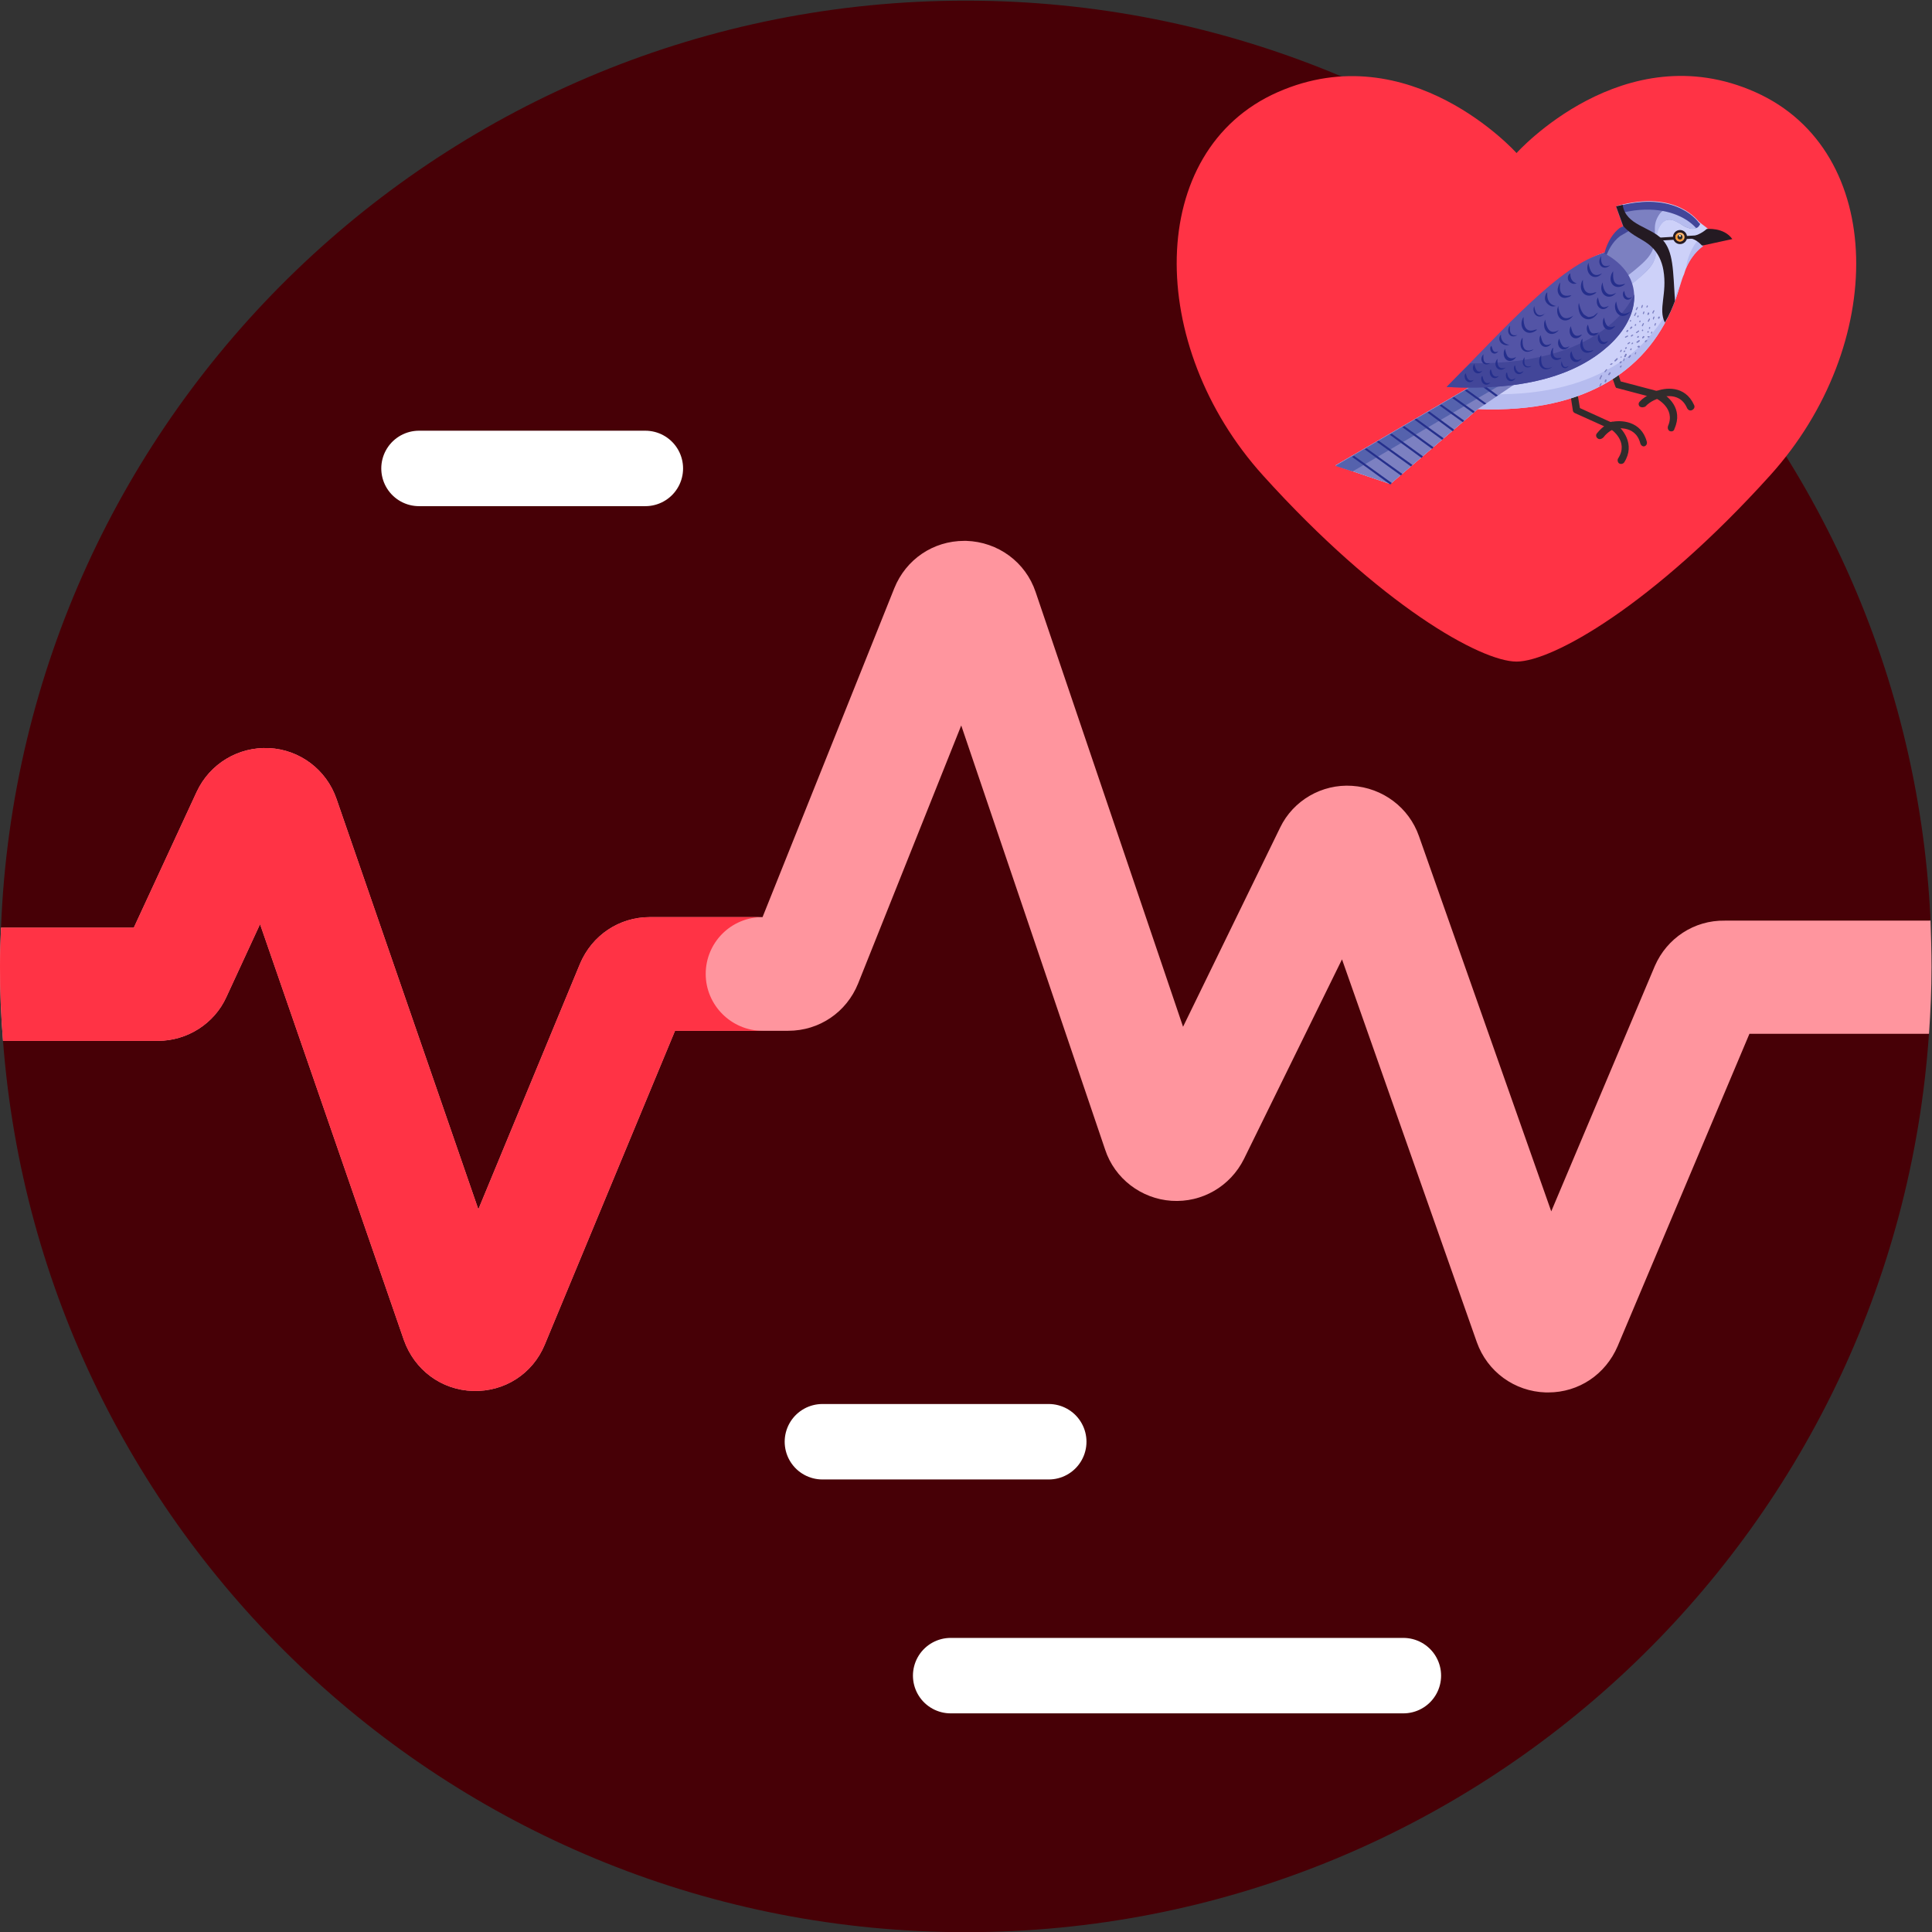 <?xml version="1.0" encoding="utf-8"?>
<!-- Generator: Adobe Illustrator 24.3.0, SVG Export Plug-In . SVG Version: 6.00 Build 0)  -->
<svg version="1.1" id="Layer_1" xmlns="http://www.w3.org/2000/svg" xmlns:xlink="http://www.w3.org/1999/xlink" x="0px" y="0px"
	 viewBox="0 0 512 512" style="enable-background:new 0 0 512 512;" xml:space="preserve">
<rect x="0" y="0" width="512" height="512" fill="#333333" stroke="none"/>
<style type="text/css">
	.st0{clip-path:url(#SVGID_2_);}
	.st1{fill:#470006;}
	.st2{fill:none;stroke:#FFFFFF;stroke-width:15;stroke-linecap:round;stroke-linejoin:round;stroke-miterlimit:10;}
	.st3{fill:#FF3345;}
	.st4{fill:#FF959E;}
	.st5{fill:#312C2C;}
	.st6{fill:#CDD1F9;}
	.st7{fill:#B6BCEF;}
	.st8{fill:#7C80C1;}
	.st9{fill:#424699;}
	.st10{fill:#5562AD;}
	.st11{fill:#252F8C;}
	.st12{fill:#241A22;}
	.st13{fill:#5354A6;}
	.st14{fill:#F9B46F;}
	.st15{fill:#F99B39;}
	.st16{fill:#FFFFFF;}
</style>
<g>
	<defs>
		<rect id="SVGID_1_" y="0" width="512" height="512"/>
	</defs>
	<clipPath id="SVGID_2_">
		<use xlink:href="#SVGID_1_"  style="overflow:visible;"/>
	</clipPath>
	<g transform="matrix(1.333 0 0 -1.333 0 682.667)" class="st0">
		<path class="st1" d="M370.9,317.4l12.9,11.9C379,431,294.9,512,192,512C88.5,512,4.2,430.2,0.2,327.7l8.3-10.2l-7.9-12.3
			C8.1,206.1,90.9,128,192,128c101.6,0,184.7,78.9,191.5,178.7L370.9,317.4z"/>
		<path class="st2" d="M189,179h90"/>
		<path class="st2" d="M83.3,419h45"/>
		<path class="st2" d="M163.5,225.5h45"/>
		<path class="st3" d="M349,493.8c-26.2,11.7-47.5-12.1-47.5-12.1s-21.2,23.7-47.5,12.1s-26.2-50.4-2.9-76.2s43.3-37,50.4-37
			s27.1,11.2,50.4,37C375.2,443.4,375.2,482.1,349,493.8"/>
		<path class="st4" d="M329,320.1l-20.6-48.8l-26.3,74.6c-2,5.7-7.2,9.6-13.3,10c-6,0.4-11.7-2.9-14.3-8.3L235.2,308l-29.3,86.4
			c-2,6-7.5,10-13.8,10.2c-0.1,0-0.3,0-0.4,0c-6.2,0-11.6-3.7-13.9-9.4l-26.2-65.4h-22.4c-6.1,0-11.5-3.6-13.9-9.3l-20.2-48.8
			l-28.2,81.6c-2,5.8-7.3,9.8-13.4,10.1c-6.1,0.3-11.8-3.1-14.4-8.7l-12.5-27H0.2C0.1,325.1,0,322.6,0,320c0-5,0.2-9.9,0.6-14.8
			h30.8c5.8,0,11.2,3.4,13.6,8.7l6.7,14.5l28.6-82.7c2.1-5.9,7.4-9.9,13.7-10.1c6.3-0.2,11.9,3.4,14.3,9.2l25.9,62.4h22.5
			c6.2,0,11.6,3.7,13.9,9.4l20.5,51.3l28.6-84.3c1.9-5.8,7.2-9.8,13.2-10.2c6.1-0.4,11.7,2.9,14.4,8.3l19.5,39.7l26.8-76.1
			c2.1-5.9,7.5-9.8,13.7-10c0.2,0,0.3,0,0.5,0c6.1,0,11.4,3.6,13.8,9.2l26.2,62.1h35.7c0.3,4.4,0.5,8.8,0.5,13.3
			c0,3.1-0.1,6.2-0.2,9.2h-40.9C336.8,329.2,331.4,325.6,329,320.1"/>
		<path class="st3" d="M140.3,318.5c0,6.2,5,11.3,11.3,11.3h-22.4c-6.1,0-11.5-3.6-13.9-9.3l-20.2-48.8l-28.2,81.6
			c-2,5.8-7.3,9.8-13.4,10.1c-6.1,0.3-11.8-3.1-14.4-8.7l-12.5-27H0.2C0.1,325.1,0,322.6,0,320c0-5,0.2-9.9,0.6-14.8h30.8
			c5.8,0,11.2,3.4,13.6,8.7l6.7,14.5l28.6-82.7c2.1-5.9,7.4-9.9,13.7-10.1c6.3-0.2,11.9,3.4,14.3,9.2l25.9,62.4h17.4
			C145.4,307.2,140.3,312.3,140.3,318.5"/>
		<g>
			<path class="st5" d="M320.2,426.8l-7.1,3.2c-0.2,0.1-0.4,0.3-0.4,0.5l-0.6,3.9c-0.1,0.4,0.2,0.8,0.6,0.8c0.4,0.1,0.8-0.2,0.8-0.6
				l0.6-3.6l6.8-3.1c0.4-0.2,0.5-0.6,0.4-1C321,426.8,320.6,426.7,320.2,426.8C320.2,426.8,320.2,426.8,320.2,426.8L320.2,426.8z"/>
			<path class="st5" d="M326.1,424c-1,3.9-5.3,2.9-5.5,2.8c-0.4-0.1-0.8,0.1-0.9,0.5c-0.1,0.4,0.1,0.8,0.5,0.9l0,0
				c2,0.5,6.1,0.3,7.2-3.9c0.1-0.4-0.1-0.8-0.5-0.9C326.6,423.3,326.2,423.6,326.1,424z"/>
			<path class="st5" d="M321.9,420c-0.3,0.2-0.4,0.7-0.2,1c2.2,3.4-1.4,5.8-1.6,5.9c-0.3,0.2-0.4,0.7-0.2,1c0.2,0.3,0.7,0.4,1,0.2
				c1.7-1.1,4.3-4.3,2-7.9C322.7,419.9,322.2,419.8,321.9,420L321.9,420z"/>
			<path class="st5" d="M317.6,425c-0.3,0.2-0.4,0.7-0.1,1c1.1,1.4,2.6,2.2,2.7,2.2c0.4,0.2,0.8,0,1-0.3c0.2-0.4,0-0.8-0.3-1
				c0,0-1.3-0.6-2.1-1.7C318.4,424.8,317.9,424.7,317.6,425L317.6,425z M321.1,435.4l-1.3,3.8c-0.1,0.4,0.1,0.8,0.4,0.9
				c0.4,0.1,0.8-0.1,0.9-0.4l0,0l1.1-3.4l7.2-1.9c0.4-0.1,0.6-0.5,0.5-0.9c-0.1-0.4-0.5-0.6-0.9-0.5l-7.6,2
				C321.4,434.9,321.2,435.1,321.1,435.4z"/>
			<path class="st5" d="M328.7,433.4c-0.1,0.4,0,0.8,0.4,0.9c1.9,0.8,5.9,1.3,7.7-2.7c0.2-0.4,0-0.8-0.4-1c-0.4-0.2-0.8,0-1,0.4
				c-1.6,3.7-5.7,2-5.8,1.9C329.3,432.8,328.9,433,328.7,433.4z"/>
			<path class="st5" d="M332,426.4L332,426.4c-0.4,0.2-0.5,0.6-0.4,1c1.6,3.6-2.3,5.5-2.5,5.6c-0.4,0.2-0.5,0.6-0.3,1
				c0.2,0.4,0.6,0.5,0.9,0.4l0,0c1.9-0.9,5-3.5,3.2-7.5C332.8,426.4,332.4,426.3,332,426.4L332,426.4z"/>
			<path class="st5" d="M326,431.3c-0.3,0.3-0.3,0.7,0,1l0,0c1.3,1.4,3.2,1.9,3.3,2c0.4,0.1,0.8-0.1,0.9-0.5
				c0.1-0.4-0.1-0.8-0.5-0.9c0,0-1.5-0.4-2.6-1.6C326.7,431.1,326.3,431.1,326,431.3L326,431.3L326,431.3z"/>
			<path class="st6" d="M333,452.3c-4.9-13.1-17-22.4-39.2-21.5l0,0l-17.4-14.9l-10.9,3.7l26.7,15.6c15.2,24.2,27,26.8,27.1,26.8
				c1.1,3.9,3.5,5.2,3.6,5.2l-1.4,4c11.9,3.3,16.2-3.2,16.3-3.2l1.7-1.3l-0.9-3.4c0,0-2.7-1.8-3.8-5.7
				C334.3,456.6,333.9,454.7,333,452.3L333,452.3z"/>
			<path class="st7" d="M333,452.3c-4.9-13.1-17.1-22.4-39.2-21.5l0,0l-17.4-14.9l-10.9,3.7l3.6,2.1l8.2-2.8l17.4,14.9l0,0
				c22.1-0.9,34.3,8.4,39.2,21.5c0.1,0.2,0.2,0.4,0.2,0.7C333.9,455,333.5,453.7,333,452.3L333,452.3z M335.5,460.4
				c1,3.4,3,5.1,3.7,5.6l-0.7-2.9c0,0-2-1.3-3.3-4.3C335.3,459.6,335.4,460.1,335.5,460.4L335.5,460.4z"/>
			<path class="st8" d="M338,467.6c-0.2-0.4-0.5-0.8-1-0.9c-0.7-0.2-1.4,0.1-2.1,0.4c-0.6,0.4-1.2,0.8-1.9,1.1
				c-0.6,0.3-1.5,0.4-2.1,0c-0.2-0.1-0.3-0.2-0.5-0.4c-0.7-0.8-1.1-1.9-1.1-3c0-3.8,0-5-3.1-7.6c-2.5-2.2-5.3-4.1-8.4-5.3
				c-3.1-1.2-6.6-1.6-9.8-0.6c-1.4,0.4-1.5,1-1.4,2c0,0.1,0,0.2,0,0.2c7.6,7.2,12.5,8.3,12.5,8.3c1.1,3.9,3.5,5.2,3.6,5.2l-1.4,4
				c11.9,3.3,16.2-3.2,16.3-3.2L338,467.6L338,467.6z"/>
			<path class="st7" d="M338,467.6c-0.2-0.4-0.5-0.8-1-0.9c-0.7-0.2-1.4,0.1-2.1,0.4c-0.9,0.5-2.6,1.9-3.9,1.1
				c-0.2-0.1-0.3-0.2-0.5-0.4c-2-2.2-0.4-4.7-1.6-7.4c-0.5-1.3-1.6-2.2-2.6-3.2c-2.5-2.2-5.3-4.1-8.4-5.3c-3.1-1.2-6.6-1.6-9.8-0.6
				c-1.4,0.4-1.5,1-1.4,2c0,0.1,0,0.2,0,0.2c0.1,0,0.1,0.1,0.2,0.1c0.2-0.1,0.5-0.2,0.8-0.3c3.2-1,6.7-0.6,9.8,0.6
				c3.1,1.2,5.9,3.1,8.4,5.3c2.9,2.5,3.2,3.8,3.1,7.6c0,1.1,0.4,2.1,1.1,3c0.2,0.2,0.3,0.3,0.5,0.4c0.6,0.4,1.4,0.3,2.1,0
				c1.2-0.5,2.5-1.9,3.9-1.5c0.1,0,0.2,0.1,0.3,0.1c0.6-0.6,0.9-1,0.9-1L338,467.6L338,467.6z"/>
			<path class="st9" d="M325.2,467.1l0-0.1c0,0-2.8-1.6-3.1-1.8c-1.6-1.2-2.5-3-3.1-4.9c0,0-4.9-1.1-12.4-8.2
				c-0.2,0.4-0.2,0.8-0.1,1.2c0,0.1,0,0.2,0,0.2c7.6,7.2,12.5,8.4,12.5,8.4c0.6,2.3,1.8,4,3,4.9c0,0,0,0,0,0
				C323.2,467.5,324.2,467.3,325.2,467.1L325.2,467.1z M338,467.6c-0.2-0.4-0.4-0.7-0.8-0.8c-2.1,2.3-6,4-11.2,3.6
				c-1.4-0.1-2.8-0.4-4.1-0.7l-0.5,1.4c0.4,0.1,0.8,0.2,1.3,0.3c11,2.5,15-3.5,15-3.5L338,467.6L338,467.6z"/>
			<path class="st8" d="M317.4,446.7l-23.6-15.9l0,0l-17.4-14.9l-10.9,3.7l26.7,15.6c4.2,6.7,8.2,11.8,11.7,15.6L317.4,446.7z"/>
			<path class="st10" d="M317.4,446.7l-1.5-1l-10.2,3c-3.5-3.8-2.5-5.9-6.7-12.7l-30.1-17.6l-3.4,1.1l26.7,15.6
				c4.2,6.7,8.2,11.8,11.7,15.6L317.4,446.7z"/>
			<path class="st11" d="M276.7,416.1l-0.3-0.3l-7.6,5.5l0.4,0.2L276.7,416.1z M278.8,417.9l-0.3-0.3l-7.2,5.2l0.4,0.2L278.8,417.9z
				 M280.8,419.7l-0.3-0.3l-6.8,4.9l0.4,0.2L280.8,419.7z M282.9,421.4l-0.3-0.3l-6.3,4.6l0.4,0.2L282.9,421.4z M285,423.2l-0.3-0.3
				l-5.9,4.3l0.4,0.2L285,423.2z M287,425l-0.3-0.3l-5.5,4l0.4,0.2L287,425z M289.1,426.7l-0.3-0.3l-5,3.7l0.4,0.2L289.1,426.7z
				 M291.1,428.5l-0.3-0.3l-4.6,3.3l0.4,0.2L291.1,428.5z M293.2,430.3l-0.3-0.3l-4.2,3l0.4,0.2L293.2,430.3z M295.5,431.9l-0.4-0.2
				l-3.9,2.8l0.4,0.2L295.5,431.9z M297.8,433.5l-0.4-0.2l-4.4,3.2c0.1,0.1,0.1,0.2,0.2,0.4L297.8,433.5z"/>
			<path class="st12" d="M335.7,464.8c1.5,0.5,2.6,0.9,3.6,1.8c0,0,3.4,0.4,5.1-2l-6-1.3C337.7,464,336.9,464.7,335.7,464.8
				L335.7,464.8z"/>
			<path class="st13" d="M319.7,443.3c-5.9-5.3-15.8-9-32.1-8.1c11.5,11.6,22.8,24.5,31.3,26.6C327.3,457.3,326.2,449.2,319.7,443.3
				z"/>
			<path class="st9" d="M319.7,443.3c-5.9-5.3-15.8-9-32.1-8.1c1.6,1.6,3.1,3.2,4.7,4.7c14.1-0.2,23,3.4,28.4,8.2
				c1.9,1.7,3.3,3.6,4.2,5.5C325.1,450.2,323.2,446.4,319.7,443.3z"/>
			<path class="st12" d="M331,448c-1.4,2.7,0.5,5.7-0.3,10.4c-0.3,1.8-1.1,3.5-2.4,4.7c-1.7,1.6-3.6,1.9-5.6,4.1l-1.4,3.9
				c0.4,0.1,0.8,0.2,1.3,0.3c0.6-4.1,5.5-4.3,7.9-6.9c2.2-2.4,2.1-6,2.5-12.2C332.5,451,331.9,449.5,331,448L331,448z"/>
			<path class="st12" d="M328.2,464.5c0,0.2,0.1,0.3,0.3,0.3l0,0l11.5,0.7c0.2,0,0.3-0.1,0.3-0.3c0-0.1-0.1-0.3-0.3-0.3l-11.5-0.7
				C328.3,464.2,328.2,464.4,328.2,464.5L328.2,464.5L328.2,464.5z"/>
			<ellipse class="st12" cx="334" cy="465" rx="1.4" ry="-1.4"/>
			<circle class="st14" cx="334" cy="465" r="0.9"/>
			<path class="st15" d="M334.8,464.7c-0.2-0.4-0.7-0.7-1.2-0.5c-0.7,0.3-0.7,1.3,0,1.6C333.4,465.1,334.1,464.4,334.8,464.7
				C334.8,464.7,334.8,464.7,334.8,464.7z"/>
			<ellipse class="st5" cx="334" cy="465" rx="0.5" ry="-0.5"/>
			<path class="st16" d="M333.9,465.1c-0.2,0.1-0.1,0.4,0.1,0.3C334.3,465.3,334.2,465,333.9,465.1z"/>
			<path class="st11" d="M317.4,454c-0.1-0.1-0.3-0.3-0.8-0.5c-1.4-0.6-2.7,0.7-2.2,2.4c0.1,0.4,0.3,0.6,0.3,0.6
				c0-0.1-0.3-3.5,2.4-2.5L317.4,454z M309.4,451.3c-0.1,0-0.3-0.1-0.7-0.1c-0.4,0-1.1,0.4-1.4,1c-0.3,0.6-0.1,1.1,0,1.4
				c0.1,0.3,0.3,0.4,0.3,0.4s0-0.2,0-0.5c0-0.9,0.4-1.7,1.1-2C309.1,451.3,309.4,451.3,309.4,451.3L309.4,451.3z M321.5,454.1
				c0,0-0.1-0.1-0.2-0.2c-1.3-1.6-3.3-0.5-2.9,1.5c0.1,0.4,0.2,0.6,0.2,0.6c0-0.1,0.2-3.5,2.7-2.1L321.5,454.1z M318.7,458
				c0,0-0.1-0.1-0.2-0.2c-1.3-1.6-3.2-0.4-2.9,1.5c0.1,0.4,0.2,0.6,0.2,0.6s0-0.2,0.1-0.6c0.4-1.7,1.2-2.3,2.6-1.5L318.7,458
				L318.7,458z M324.3,450.3c-0.1,0-0.7-1-1.7-1c-0.8,0-1.7,0.9-1.5,2.3c0.1,0.4,0.2,0.6,0.2,0.6c0.1-0.1,0.2-3.5,2.7-2.1
				L324.3,450.3L324.3,450.3z M317.7,450c0,0-0.1-0.1-0.2-0.3c-0.9-1.3-2.2-1.3-3-0.5c-0.5,0.5-0.7,1.3-0.7,2c0,0.5,0.1,0.7,0.1,0.7
				c0.1-0.4,0.3-1.5,1-2.3c0.3-0.2,0.6-0.4,0.9-0.5c0.3,0,0.7,0.1,1,0.2C317.2,449.6,317.5,449.9,317.7,450L317.7,450z M323.1,455.7
				c0,0-0.1-0.1-0.2-0.2c-1.7-1.2-3.3,0.3-2.5,2.2c0.2,0.4,0.3,0.5,0.3,0.5s0-0.2,0-0.6C320.6,454.5,323,455.8,323.1,455.7
				L323.1,455.7z M320.1,459.4c-0.1-0.1-0.2-0.2-0.6-0.4c-1-0.4-1.9,0.6-1.4,1.8c0.1,0.3,0.2,0.4,0.2,0.4s0-0.2,0-0.4
				C318.3,458.5,320,459.4,320.1,459.4L320.1,459.4z M312.4,453.4c-0.1-0.1-0.3-0.3-0.8-0.4c-0.8-0.3-1.5,0.1-1.8,0.8
				c-0.3,0.8,0,1.3,0.1,1.7c0.2,0.4,0.3,0.5,0.3,0.5c0-0.1-0.7-3.2,1.9-2.6L312.4,453.4L312.4,453.4z M324.5,453.1c0,0,0,0-0.1-0.1
				c-0.8-1-2-0.2-1.7,1c0.1,0.2,0.2,0.3,0.2,0.3c0.1-0.3,0.1-0.8,0.4-1.1c0.3-0.4,0.7-0.4,1.2-0.1L324.5,453.1L324.5,453.1z
				 M321.1,447.3c-0.1-0.1-0.2-0.3-0.5-0.5c-1-0.7-2.2,0.2-1.9,1.7c0.1,0.3,0.2,0.5,0.2,0.5c0.1-0.2,0.2-2.6,2.1-1.7L321.1,447.3
				L321.1,447.3z M319.7,444.3c0,0,0,0-0.1-0.1c-0.9-1.1-2.2-0.2-1.9,1.1c0.1,0.3,0.2,0.4,0.2,0.4s0-0.1,0.1-0.4
				c0.2-1,0.7-1.5,1.6-1L319.7,444.3L319.7,444.3z M319.9,451.4c-0.1-0.1-0.2-0.3-0.5-0.5c-1-0.7-2.2,0.3-1.9,1.7
				c0.1,0.3,0.2,0.4,0.2,0.4s0-0.2,0.1-0.5c0.3-1.3,0.8-1.8,2-1.2L319.9,451.4L319.9,451.4z M305.6,446.6c-0.1-0.1-0.3-0.3-0.8-0.5
				c-1.5-0.6-2.7,0.8-2.2,2.4c0.1,0.4,0.3,0.6,0.3,0.6s0-0.2,0-0.6c0.1-1.7,0.8-2.5,2.4-1.9L305.6,446.6z M300.1,443.6
				c-0.1,0-0.2-0.1-0.6-0.1c-0.4,0-0.9,0.2-1.2,0.6c-0.3,0.4-0.3,1,0,1.4l0.1,0.1c0,0,0-0.1,0-0.4c0.1-0.7,0.5-1.3,1.2-1.5
				C299.8,443.6,300.1,443.6,300.1,443.6z M310.1,446.7c0,0-0.1-0.1-0.2-0.2c-1.3-1.6-3.2-0.5-2.9,1.5c0.1,0.4,0.2,0.6,0.2,0.6
				s0-0.2,0.1-0.6c0.4-1.7,1.2-2.3,2.6-1.5L310.1,446.7L310.1,446.7z M307.2,449.9c-0.1-0.1-0.2-0.3-0.5-0.5c-0.9-0.6-2,0.2-1.8,1.5
				c0.1,0.3,0.1,0.4,0.1,0.4c0.1-0.3,0.1-1,0.5-1.5c0.4-0.5,1-0.4,1.5-0.1L307.2,449.9L307.2,449.9z M312.1,443.4
				c-0.1-0.1-0.2-0.3-0.5-0.5c-1-0.7-2.1,0.2-1.8,1.5c0.1,0.3,0.2,0.4,0.2,0.4c0.1-0.3,0.2-0.9,0.6-1.4c0.3-0.5,0.9-0.4,1.4-0.1
				L312.1,443.4z M314.5,440.9c-0.1-0.1-0.2-0.3-0.5-0.5c-0.9-0.7-2.1,0.2-1.8,1.5c0.1,0.3,0.2,0.4,0.2,0.4c0.1-0.1,0.3-2,1.5-1.7
				C314.2,440.7,314.4,440.8,314.5,440.9z M311.9,439.4c0,0,0,0-0.1-0.1c-0.6-0.8-1.6-0.2-1.4,0.7c0,0.2,0.1,0.3,0.1,0.3
				c0-0.2,0.1-0.6,0.3-0.9c0.2-0.3,0.6-0.3,0.9-0.1L311.9,439.4L311.9,439.4z M317.9,446.1c-0.1-0.1-0.2-0.3-0.5-0.5
				c-0.2-0.1-0.5-0.3-0.8-0.2c-0.7,0-1.3,0.8-1.1,1.8c0.1,0.3,0.2,0.4,0.2,0.4c0.1-0.3,0.2-1,0.5-1.4c0.3-0.4,0.6-0.4,1-0.3
				C317.6,445.9,317.8,446,317.9,446.1z M304.9,442.7c-0.1-0.1-0.3-0.3-0.7-0.4c-1-0.4-2,0.3-1.9,1.6c0,0.7,0.4,1.1,0.4,1.1
				c0,0,0-0.2,0-0.5C302.6,441.4,304.8,442.7,304.9,442.7L304.9,442.7z M312.8,449.4c-0.1-0.1-0.3-0.4-0.7-0.7
				c-1.3-0.8-2.7,0.2-2.5,2c0.1,0.4,0.2,0.6,0.2,0.6c0-0.1,0.2-3.5,2.7-2.1L312.8,449.4z M301.8,445.6c-0.1,0-0.2-0.2-0.6-0.3
				c-1-0.3-1.7,0.7-1.2,1.8c0.1,0.2,0.2,0.3,0.2,0.3c0-0.3-0.1-0.9,0.1-1.4c0.2-0.5,0.7-0.6,1.3-0.5L301.8,445.6z M310.4,440.9
				c-0.1-0.1-0.3-0.2-0.6-0.3c-1.1-0.3-1.9,0.8-1.3,2c0.1,0.3,0.3,0.4,0.3,0.4c0-0.1-0.6-2.5,1.5-2L310.4,440.9L310.4,440.9z
				 M314.5,445.6c-0.1-0.1-0.2-0.3-0.5-0.5c-1.1-0.7-2.2,0.3-1.9,1.7c0.1,0.3,0.2,0.5,0.2,0.5s0-0.2,0.1-0.5c0.3-1.2,0.8-1.8,2-1.2
				L314.5,445.6L314.5,445.6z M299.4,439.1c-0.1-0.1-0.2-0.2-0.6-0.4c-1-0.4-1.9,0.7-1.3,1.8c0.1,0.2,0.2,0.3,0.2,0.3s0-0.2,0-0.4
				c0-1.1,0.4-1.7,1.5-1.4L299.4,439.1L299.4,439.1z M298,442.4c0,0,0,0-0.1-0.1c-0.1-0.1-0.2-0.2-0.3-0.3c-0.7-0.5-1.5,0.2-1.3,1.1
				c0.1,0.2,0.2,0.3,0.2,0.3s0-0.1,0.1-0.3c0.2-0.8,0.5-1.2,1.3-0.8L298,442.4L298,442.4z M296.3,440c0,0-0.1,0-0.1-0.1
				c-1.1-0.7-2.1,0.4-1.5,1.5c0.1,0.2,0.2,0.3,0.2,0.3s0-0.1,0-0.4c0-1,0.2-1.5,1.2-1.4L296.3,440L296.3,440z M294.8,438.5
				c0,0,0,0-0.1-0.1c-0.8-1.1-2.2-0.2-1.8,1c0.1,0.3,0.2,0.4,0.2,0.4l0.1-0.4c0.3-1,0.6-1.4,1.5-1L294.8,438.5z M293.1,436.7
				c0,0,0,0-0.1-0.1c-0.8-1-2-0.2-1.8,1c0.1,0.3,0.2,0.3,0.2,0.3c0.1-0.2,0.2-1.2,0.8-1.4c0.2-0.1,0.6,0,0.8,0.1L293.1,436.7
				L293.1,436.7z M301.4,441.1c-0.1-0.1-0.2-0.3-0.5-0.5c-1.1-0.7-2.2,0.3-1.9,1.7c0.1,0.3,0.2,0.5,0.2,0.5c0.1-0.4,0.2-1,0.5-1.5
				c0.4-0.5,1-0.5,1.6-0.2L301.4,441.1L301.4,441.1z M308.5,443.9c-0.1-0.1-0.2-0.3-0.5-0.5c-1-0.7-2.2,0.2-1.9,1.7
				c0.1,0.3,0.2,0.4,0.2,0.4s0-0.2,0.1-0.5c0.3-1.3,0.8-1.8,2-1.2L308.5,443.9L308.5,443.9z M313.5,455.8c-0.1,0-0.2-0.1-0.6-0.1
				c-0.4,0-0.9,0.3-1.1,0.7c-0.2,0.5-0.1,0.9,0.1,1.1c0.1,0.2,0.3,0.3,0.3,0.3c0-0.1-0.1-1.3,0.8-1.8
				C313.3,455.8,313.5,455.8,313.5,455.8L313.5,455.8z M304.5,439.4c0,0-0.1,0-0.1-0.1c-1.1-0.7-2.1,0.4-1.5,1.5
				c0.1,0.2,0.2,0.3,0.2,0.3c0-0.3-0.1-0.8,0-1.3c0.2-0.5,0.6-0.6,1.1-0.5L304.5,439.4L304.5,439.4z M298.1,437.5c0,0,0,0-0.1-0.1
				c-0.8-1-2-0.2-1.8,1c0.1,0.3,0.2,0.3,0.2,0.3c0.1-0.2,0.2-1.2,0.8-1.4c0.2-0.1,0.6,0,0.8,0.1L298.1,437.5L298.1,437.5z
				 M302.9,438.3c0,0,0,0-0.1-0.1c-0.8-1-2-0.2-1.8,1c0.1,0.3,0.2,0.3,0.2,0.3c0.1-0.3,0.1-0.8,0.4-1.1c0.3-0.4,0.7-0.4,1.2-0.1
				L302.9,438.3L302.9,438.3z M301.3,436.9c0,0,0,0-0.1-0.1c-0.8-1-2-0.2-1.8,1c0.1,0.3,0.2,0.3,0.2,0.3c0.1-0.3,0.1-0.8,0.4-1.1
				c0.3-0.4,0.7-0.4,1.2-0.1L301.3,436.9L301.3,436.9z M296.4,436.2c0,0,0,0-0.1-0.1c-0.8-1-2-0.2-1.8,1c0.1,0.3,0.2,0.3,0.2,0.3
				c0.1-0.2,0.2-1.2,0.8-1.4c0.2-0.1,0.6,0,0.8,0.1L296.4,436.2L296.4,436.2z M308.6,439.2c-0.1-0.1-0.3-0.3-0.7-0.4
				c-1.1-0.4-2,0.4-1.9,1.6c0,0.7,0.4,1.1,0.4,1.1c0,0,0-0.2,0-0.5C306.3,437.9,308.6,439.2,308.6,439.2z M316.8,442.5
				c-0.1-0.1-0.3-0.3-0.7-0.4c-1-0.4-2,0.3-1.9,1.6c0,0.7,0.4,1.1,0.4,1.1c0,0,0-0.2,0-0.5c0-1.5,0.6-2.3,2.1-1.8L316.8,442.5
				L316.8,442.5z"/>
			<path class="st8" d="M328.6,449.8L328.6,449.8c-0.1,0-0.1,0.1-0.1,0.2l0.2,0.4c0.1,0.1,0.3,0,0.2-0.1l-0.2-0.4
				C328.8,449.8,328.7,449.8,328.6,449.8z M327.6,449.5c-0.2,0.1,0,0.3,0,0.4c0,0.1,0.1,0.1,0.2,0.1c0.2-0.1,0-0.3,0-0.4
				C327.8,449.6,327.7,449.5,327.6,449.5L327.6,449.5z M327.4,451c-0.1,0-0.1,0.1-0.1,0.1l0.1,0.2c0,0.2,0.3,0.1,0.2-0.1l-0.1-0.2
				C327.5,451.1,327.5,451,327.4,451L327.4,451L327.4,451z M326.6,449.8l0.1,0.3c0.1,0.2,0.3,0.1,0.2-0.1l-0.1-0.3
				C326.8,449.6,326.6,449.7,326.6,449.8z M326.3,451.1l0.1,0.3c0.1,0.2,0.3,0.1,0.2-0.1l-0.1-0.3
				C326.5,450.8,326.2,450.9,326.3,451.1z M324.9,449.5l0.2,0.4c0.1,0.2,0.3,0.1,0.2-0.1l-0.2-0.4
				C325.1,449.2,324.8,449.3,324.9,449.5z M325.2,450.6l0.2,0.4c0.1,0.2,0.3,0.1,0.2-0.1l-0.2-0.4
				C325.4,450.4,325.2,450.5,325.2,450.6L325.2,450.6z M325.5,449.2c0,0,0.1,0.3,0.2,0.2c0.2-0.1,0-0.3,0-0.3
				C325.7,449,325.4,449,325.5,449.2L325.5,449.2z M325.9,448.2c0,0,0.1,0.3,0.2,0.2s0-0.3,0-0.3C326.1,448,325.8,448.1,325.9,448.2
				L325.9,448.2z M324,448.3c0,0,0.1,0.3,0.2,0.2c0.2-0.1,0-0.3,0-0.3C324.2,448.2,324,448.2,324,448.3L324,448.3z M324.1,447
				l0.2,0.2c0.1,0.1,0.3-0.1,0.2-0.2l-0.2-0.2C324.1,446.6,324,446.8,324.1,447L324.1,447z M325.4,444.2l0.4,0.3c0.1,0,0.1,0,0.2,0
				c0-0.1,0-0.1,0-0.2c0,0,0,0,0,0l-0.4-0.3C325.4,443.9,325.2,444.1,325.4,444.2z M325.3,446.1l0.4,0.3c0.1,0.1,0.3-0.1,0.1-0.2
				l-0.4-0.3C325.3,445.9,325.1,446.1,325.3,446.1z M323.1,445.2l0.4,0.2c0.1,0.1,0.3-0.1,0.1-0.2l-0.4-0.2
				C323.1,444.9,323,445.1,323.1,445.2L323.1,445.2z M323.6,443.9l0.3,0.2c0.1,0.1,0.3-0.1,0.1-0.2l-0.3-0.2
				C323.6,443.6,323.5,443.8,323.6,443.9L323.6,443.9z M320.2,439.8l0.2,0.1c0.1,0.1,0.3-0.1,0.1-0.2l-0.2-0.1
				C320.1,439.5,320,439.8,320.2,439.8L320.2,439.8z M319.7,437.7l0.3,0.4c0.1,0.1,0.3,0,0.2-0.2l-0.3-0.4
				C319.9,437.5,319.7,437.6,319.7,437.7L319.7,437.7z M319,438.3l0.3,0.4c0.1,0.1,0.3,0,0.2-0.1l-0.3-0.4
				C319.1,438,318.9,438.2,319,438.3z M319,436.3l0.1,0.3c0,0.1,0.1,0.1,0.2,0.1c0.1,0,0.1-0.1,0.1-0.2l0,0l-0.1-0.3
				C319.2,436,319,436.1,319,436.3L319,436.3z M322.1,442.3l0.1,0.2c0.1,0.2,0.3,0.1,0.2-0.1l-0.1-0.2
				C322.2,442.1,322,442.1,322.1,442.3z M323,441.1c-0.1,0-0.1,0.1-0.1,0.2l0.2,0.4c0,0.1,0.1,0.1,0.2,0.1c0.1,0,0.1-0.1,0.1-0.2
				l0,0l-0.2-0.4C323.1,441.1,323.1,441.1,323,441.1L323,441.1z M322,439.9c0,0.1,0,0.1,0,0.2l0.2,0.2c0.1,0.1,0.3-0.1,0.2-0.2
				l-0.2-0.2C322.1,439.9,322,439.9,322,439.9L322,439.9z M321,440.3c0,0-0.1,0.1,0,0.2l0.4,0.4c0.1,0.1,0.3,0,0.2-0.2l-0.4-0.4
				C321.1,440.3,321,440.2,321,440.3L321,440.3z M324.1,442.6c0,0.1,0.1,0.3,0.2,0.3c0.2-0.1,0-0.3,0-0.4
				C324.3,442.5,324,442.5,324.1,442.6L324.1,442.6z M318.1,436.7L318.1,436.7c-0.1,0-0.1,0.1-0.1,0.2l0,0l0.3,0.6
				c0.1,0.1,0.3,0,0.2-0.1l-0.3-0.6C318.3,436.7,318.2,436.7,318.1,436.7L318.1,436.7z M323.1,442.8c-0.1,0.1,0.1,0.2,0.1,0.3
				c0.1,0.1,0.3-0.1,0.2-0.2l-0.1-0.1C323.2,442.7,323.2,442.7,323.1,442.8L323.1,442.8L323.1,442.8z M323.3,446.3l0.2,0.2
				c0.1,0.1,0.3,0,0.2-0.2l-0.2-0.2C323.5,446,323.3,446.2,323.3,446.3z M318,435.5l0.2,0.4c0.1,0.1,0.3,0,0.2-0.1l-0.2-0.4
				C318.1,435.2,317.9,435.4,318,435.5z M324.2,445.3c0.1,0.3,0.5,0.4,0.5,0.2c0-0.1-0.1-0.1-0.1-0.1c0,0-0.1,0-0.1-0.1
				C324.5,445.2,324.2,445.2,324.2,445.3z M329.7,448.8c-0.1,0-0.1,0.1-0.1,0.1l0.1,0.2c0,0.1,0.1,0.1,0.2,0.1c0.2-0.1,0-0.3,0-0.4
				C329.9,448.8,329.8,448.7,329.7,448.8L329.7,448.8z M328.9,447.5l0.1,0.3c0.1,0.2,0.3,0.1,0.2-0.1l-0.1-0.3
				C329.1,447.3,328.9,447.4,328.9,447.5L328.9,447.5z M328.6,448.8l0.1,0.3c0.1,0.2,0.3,0.1,0.2-0.1l-0.1-0.3
				C328.8,448.5,328.6,448.6,328.6,448.8z M326.4,447.4l0.2,0.4c0.1,0.2,0.3,0.1,0.2-0.1l-0.2-0.4
				C326.6,447.2,326.4,447.3,326.4,447.4L326.4,447.4z M327.6,448.3l0.2,0.4c0.1,0.2,0.3,0.1,0.2-0.1l-0.2-0.4
				C327.7,448.1,327.5,448.2,327.6,448.3z M327.8,446.9c0,0,0.1,0.3,0.2,0.2c0.2-0.1,0-0.3,0-0.3C328,446.7,327.8,446.7,327.8,446.9
				L327.8,446.9z M328.3,445.8c-0.2,0.1,0,0.3,0,0.3c0,0.1,0.1,0.1,0.1,0.1c0.1,0,0.1-0.1,0.1-0.1l-0.1-0.2
				C328.4,445.8,328.4,445.8,328.3,445.8L328.3,445.8z M327.5,446.1c0,0,0.1,0.3,0.2,0.2c0.2-0.1,0-0.3,0-0.3
				C327.7,446,327.4,446,327.5,446.1L327.5,446.1z M326.4,446.4c0,0,0.1,0.3,0.2,0.2c0.2-0.1,0-0.3,0-0.3
				C326.6,446.3,326.4,446.3,326.4,446.4L326.4,446.4z M326.5,444.9c0,0.1,0,0.1,0,0.2l0.2,0.2c0.1,0.1,0.3-0.1,0.2-0.2l-0.2-0.2
				C326.6,444.8,326.5,444.8,326.5,444.9L326.5,444.9z M327.6,445.1c-0.1,0-0.1,0.1-0.1,0.1c0,0,0,0,0,0l0.2,0.1c0.1,0,0.1,0,0.2,0
				s0-0.1,0-0.2l-0.2-0.1C327.6,445.1,327.6,445.1,327.6,445.1L327.6,445.1z M325.6,443.1c-0.1,0-0.1,0.1-0.1,0.1c0,0,0,0,0.1,0.1
				l0.2,0.1c0.1,0,0.1,0,0.2-0.1c0-0.1,0-0.1,0-0.2l-0.2-0.1C325.6,443.1,325.6,443.1,325.6,443.1z M323.8,441
				c-0.1,0-0.1,0.1-0.1,0.1c0,0,0,0,0,0l0.3,0.4c0,0,0.1,0.1,0.2,0c0,0,0.1-0.1,0-0.2l0,0l-0.3-0.4C323.9,441,323.9,441,323.8,441
				L323.8,441z M322.2,441.1l-0.1,0l0.1,0.1c0.1,0.1,0.3,0,0.2-0.1l-0.1-0.1L322.2,441.1z M325.5,445c-0.1,0.1,0.1,0.3,0.1,0.3
				c0.1,0.1,0.3,0,0.2-0.2l-0.1-0.1C325.6,445,325.6,445,325.5,445L325.5,445z M322.1,439.1c-0.1,0-0.1,0.1,0,0.2l0,0l0.1,0.1
				c0.1,0.1,0.3,0,0.2-0.1l-0.1-0.1C322.3,439,322.2,439,322.1,439.1z M327.1,444.1c-0.1,0-0.1,0.1-0.1,0.1c0,0.2,0.2,0.3,0.4,0.3
				c0.1,0,0.1-0.1,0.1-0.1c0-0.1-0.1-0.1-0.1-0.1c0,0-0.1,0-0.1-0.1C327.3,444.1,327.2,444.1,327.1,444.1
				C327.1,444.1,327.1,444.1,327.1,444.1z M322.8,442.3l0.1,0.1c0.1,0.1,0.3,0,0.2-0.1l-0.1-0.1C322.9,442,322.7,442.2,322.8,442.3z
				 M324.4,443.9l0.1,0.1c0.1,0.1,0.3-0.1,0.1-0.2l-0.1-0.1C324.4,443.6,324.3,443.8,324.4,443.9L324.4,443.9z M325.1,441.7
				c-0.1,0-0.1,0.1-0.1,0.1l0.1,0.2c0,0.1,0.1,0.1,0.1,0.1c0.1,0,0.1-0.1,0.1-0.1l0,0l-0.1-0.2C325.3,441.7,325.2,441.7,325.1,441.7
				L325.1,441.7z M322.7,440.5l0.1,0.3c0,0.1,0.1,0.1,0.1,0.1c0.1,0,0.1-0.1,0.1-0.1l0,0l-0.1-0.3
				C322.9,440.2,322.7,440.3,322.7,440.5L322.7,440.5z M325,447.5c0,0,0.1,0.3,0.2,0.2c0.2-0.1,0-0.3,0-0.3
				C325.2,447.3,324.9,447.3,325,447.5L325,447.5z"/>
		</g>
	</g>
</g>
</svg>
